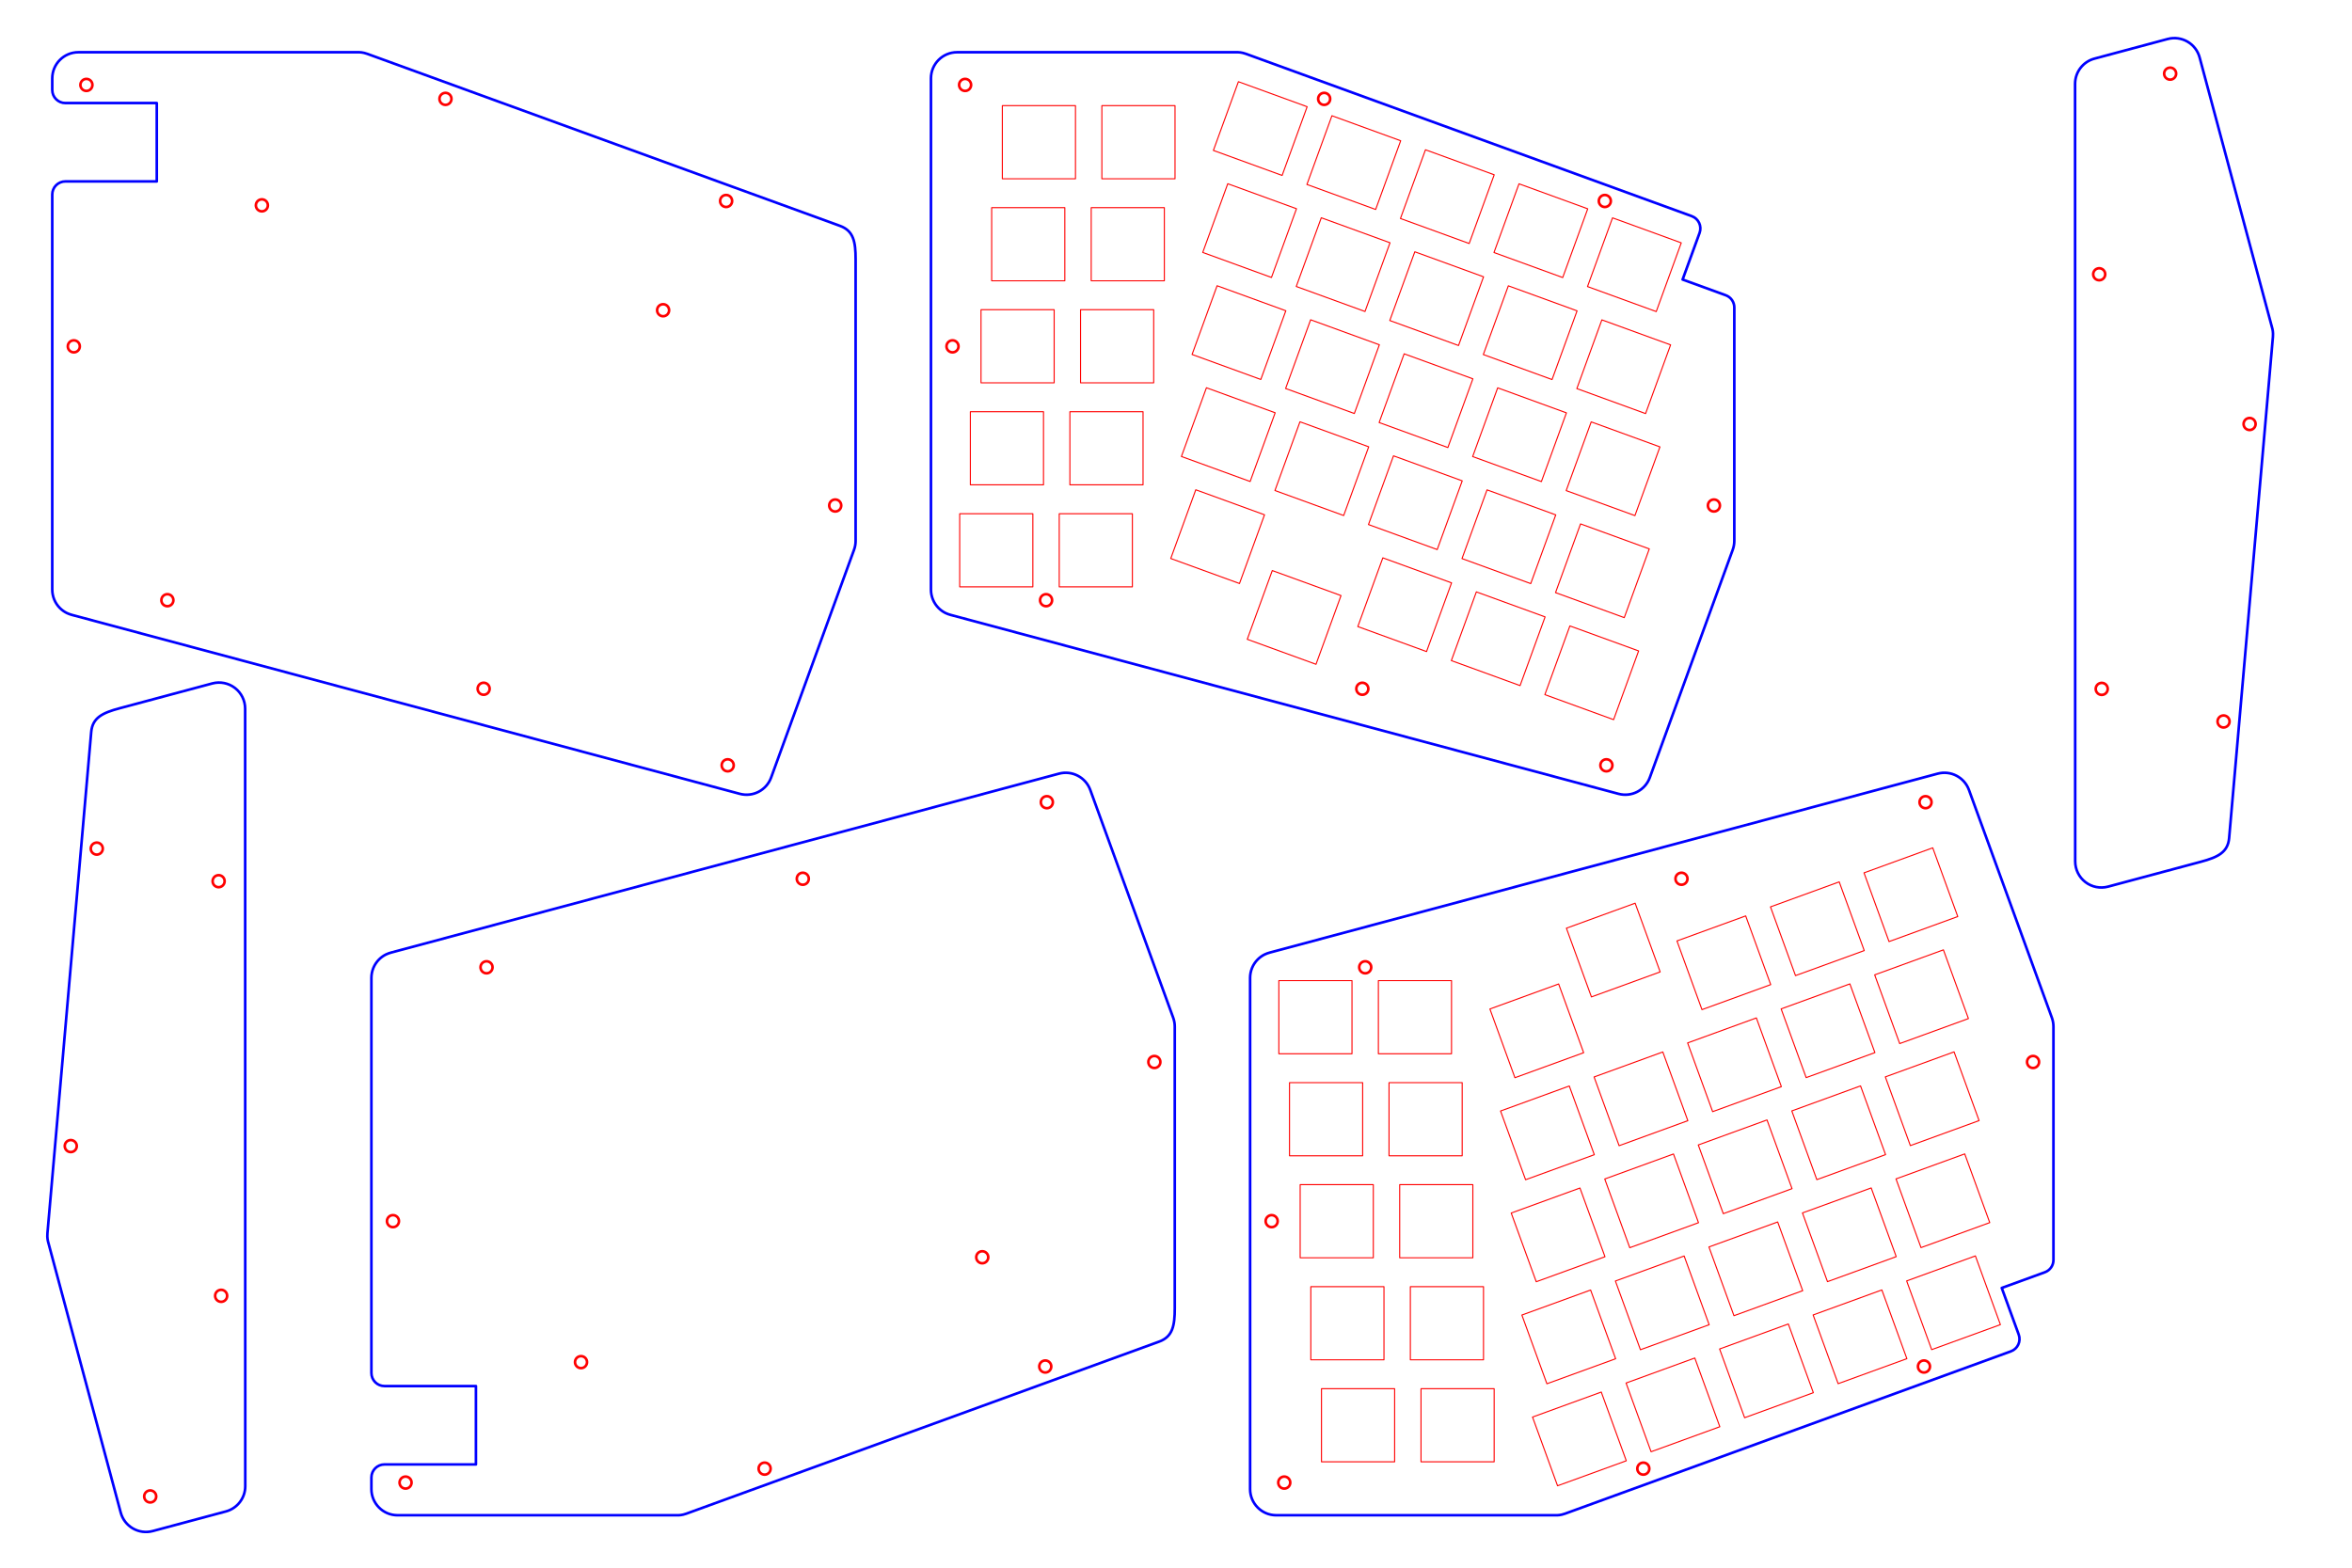 <?xml version="1.0" encoding="UTF-8" standalone="no"?>
<!DOCTYPE svg PUBLIC "-//W3C//DTD SVG 1.1//EN" "http://www.w3.org/Graphics/SVG/1.1/DTD/svg11.dtd">
<svg width="100%" height="100%" viewBox="0 0 1701 1134" version="1.1" xmlns="http://www.w3.org/2000/svg" xmlns:xlink="http://www.w3.org/1999/xlink" xml:space="preserve" xmlns:serif="http://www.serif.com/" style="fill-rule:evenodd;clip-rule:evenodd;stroke-linecap:round;stroke-linejoin:round;">
    <g id="カット2-R0G0B255-" serif:id="カット2(R0G0B255)">
        <g transform="matrix(1,0,0,1,-31.839,-84.984)">
            <path d="M79.083,159.524C73.864,159.524 69.634,155.293 69.634,150.075L69.634,141.677C69.634,131.24 78.095,122.779 88.532,122.779L291.748,122.779C291.748,122.779 294.228,122.76 297.373,123.905L639.338,248.37C649.145,251.94 650.632,259.899 650.632,272.592L650.632,476.211C650.632,478.416 650.247,480.603 649.493,482.675C639.205,510.941 603.713,608.454 589.531,647.418C586.18,656.626 576.346,661.744 566.882,659.208C479.975,635.922 83.95,529.807 83.95,529.807C82.685,529.448 81.436,529.037 80.256,528.463L80.256,528.463C78.388,527.553 76.666,526.333 75.169,524.836C71.625,521.292 69.634,516.485 69.634,511.474L69.634,225.665C69.634,223.159 70.63,220.756 72.402,218.984C74.174,217.212 76.577,216.217 79.083,216.217C99.36,216.217 145.225,216.217 145.225,216.217L145.225,159.524L79.083,159.524Z" style="fill:none;fill-rule:nonzero;stroke:rgb(0,0,255);stroke-width:1.89px;"/>
        </g>
        <g transform="matrix(1,0,0,1,603.643,-84.984)">
            <path d="M291.748,122.779C291.748,122.779 294.228,122.76 297.373,123.905C297.373,123.905 567.143,222.142 619.874,241.344C624.777,243.129 627.304,248.551 625.519,253.454C620.974,265.944 613.239,287.195 613.239,287.195L644.422,298.545C648.159,299.905 650.645,303.46 650.639,307.438C650.64,316.082 650.639,324.298 650.632,332.104L650.632,476.211C650.632,478.416 650.247,480.603 649.493,482.675L618.454,567.952L618.451,567.96C607.874,597.021 600.458,617.397 599.253,620.706L599.253,620.706L589.531,647.418C586.18,656.626 576.346,661.744 566.882,659.208C479.975,635.922 83.95,529.807 83.95,529.807C82.685,529.448 81.436,529.037 80.256,528.463L80.256,528.463C78.388,527.553 76.666,526.333 75.169,524.836C71.625,521.292 69.634,516.485 69.634,511.474L69.634,141.677C69.634,131.24 78.095,122.779 88.532,122.779L291.748,122.779Z" style="fill:rgb(0,0,255);fill-opacity:0;fill-rule:nonzero;stroke:rgb(0,0,255);stroke-width:1.89px;"/>
        </g>
        <g transform="matrix(1,0,0,-1,198.973,1218.84)">
            <path d="M79.083,159.524C73.864,159.524 69.634,155.293 69.634,150.075L69.634,141.677C69.634,131.24 78.095,122.779 88.532,122.779L291.748,122.779C291.748,122.779 294.228,122.76 297.373,123.905L639.338,248.37C649.145,251.94 650.632,259.899 650.632,272.592L650.632,476.211C650.632,478.416 650.247,480.603 649.493,482.675C639.205,510.941 603.713,608.454 589.531,647.418C586.18,656.626 576.346,661.744 566.882,659.208C479.975,635.922 83.95,529.807 83.95,529.807C82.685,529.448 81.436,529.037 80.256,528.463L80.256,528.463C78.388,527.553 76.666,526.333 75.169,524.836C71.625,521.292 69.634,516.485 69.634,511.474L69.634,225.665C69.634,223.159 70.63,220.756 72.402,218.984C74.174,217.212 76.577,216.217 79.083,216.217C99.36,216.217 145.225,216.217 145.225,216.217L145.225,159.524L79.083,159.524Z" style="fill:none;fill-rule:nonzero;stroke:rgb(0,0,255);stroke-width:1.89px;"/>
        </g>
        <g transform="matrix(1,0,0,-1,834.454,1218.84)">
            <path d="M291.748,122.779C291.748,122.779 294.228,122.76 297.373,123.905C297.373,123.905 567.143,222.142 619.874,241.344C624.777,243.129 627.304,248.551 625.519,253.454C620.974,265.944 613.239,287.195 613.239,287.195L644.422,298.545C648.159,299.905 650.645,303.46 650.639,307.438C650.64,316.082 650.639,324.298 650.632,332.104L650.632,476.211C650.632,478.416 650.247,480.603 649.493,482.675L618.454,567.952L618.451,567.96C607.874,597.021 600.458,617.397 599.253,620.706L599.253,620.706L589.531,647.418C586.18,656.626 576.346,661.744 566.882,659.208C479.975,635.922 83.95,529.807 83.95,529.807C82.685,529.448 81.436,529.037 80.256,528.463L80.256,528.463C78.388,527.553 76.666,526.333 75.169,524.836C71.625,521.292 69.634,516.485 69.634,511.474L69.634,141.677C69.634,131.24 78.095,122.779 88.532,122.779L291.748,122.779Z" style="fill:rgb(0,0,255);fill-opacity:0;fill-rule:nonzero;stroke:rgb(0,0,255);stroke-width:1.89px;"/>
        </g>
        <g transform="matrix(0.259,0.966,-0.966,0.259,1686.48,-75.737)">
            <path d="M83.641,214.719C75.379,212.505 69.634,205.018 69.634,196.465C69.634,176.151 69.634,141.677 69.634,141.677C69.634,131.24 78.095,122.779 88.532,122.779L291.748,122.779C291.748,122.779 294.228,122.76 297.373,123.905L639.338,248.37C649.145,251.94 650.632,259.899 650.632,272.592C650.632,298.949 650.654,321.89 650.62,342.062C650.604,347.929 647.865,353.455 643.207,357.02C638.548,360.585 632.498,361.785 626.831,360.266C529.27,334.125 160.313,235.263 83.641,214.719Z" style="fill:none;fill-rule:nonzero;stroke:rgb(0,0,255);stroke-width:1.89px;"/>
        </g>
        <g transform="matrix(-0.259,-0.966,0.966,-0.259,-8.372,1211.46)">
            <path d="M83.641,214.719C75.379,212.505 69.634,205.018 69.634,196.465C69.634,176.151 69.634,141.677 69.634,141.677C69.634,131.24 78.095,122.779 88.532,122.779L291.748,122.779C291.748,122.779 294.228,122.76 297.373,123.905L639.338,248.37C649.145,251.94 650.632,259.899 650.632,272.592C650.632,298.949 650.654,321.89 650.62,342.062C650.604,347.928 647.866,353.455 643.207,357.02C638.548,360.585 632.498,361.785 626.831,360.266C529.27,334.125 160.313,235.263 83.641,214.719Z" style="fill:none;fill-rule:nonzero;stroke:rgb(0,0,255);stroke-width:1.89px;"/>
        </g>
    </g>
    <g id="カット1-R255G0B0-" serif:id="カット1(R255G0B0)">
        <g transform="matrix(0.997,0,0,0.997,-45.222,-69.902)">
            <circle cx="108.042" cy="131.718" r="4.36" style="fill:none;stroke:rgb(255,0,0);stroke-width:1.9px;stroke-miterlimit:1.5;"/>
        </g>
        <g transform="matrix(0.997,0,0,0.997,81.672,17.214)">
            <circle cx="108.042" cy="131.718" r="4.36" style="fill:none;stroke:rgb(255,0,0);stroke-width:1.9px;stroke-miterlimit:1.5;"/>
        </g>
        <g transform="matrix(0.997,0,0,0.997,371.853,93.084)">
            <circle cx="108.042" cy="131.718" r="4.36" style="fill:none;stroke:rgb(255,0,0);stroke-width:1.9px;stroke-miterlimit:1.5;"/>
        </g>
        <g transform="matrix(0.997,0,0,0.997,417.427,14.068)">
            <circle cx="108.042" cy="131.718" r="4.36" style="fill:none;stroke:rgb(255,0,0);stroke-width:1.9px;stroke-miterlimit:1.5;"/>
        </g>
        <g transform="matrix(0.997,0,0,0.997,496.329,234.338)">
            <circle cx="108.042" cy="131.718" r="4.36" style="fill:none;stroke:rgb(255,0,0);stroke-width:1.9px;stroke-miterlimit:1.5;"/>
        </g>
        <g transform="matrix(0.997,0,0,0.997,418.567,422.263)">
            <circle cx="108.042" cy="131.718" r="4.36" style="fill:none;stroke:rgb(255,0,0);stroke-width:1.9px;stroke-miterlimit:1.5;"/>
        </g>
        <g transform="matrix(0.997,0,0,0.997,242.062,366.893)">
            <circle cx="108.042" cy="131.718" r="4.36" style="fill:none;stroke:rgb(255,0,0);stroke-width:1.9px;stroke-miterlimit:1.5;"/>
        </g>
        <g transform="matrix(0.997,0,0,0.997,214.453,-59.808)">
            <circle cx="108.042" cy="131.718" r="4.36" style="fill:none;stroke:rgb(255,0,0);stroke-width:1.9px;stroke-miterlimit:1.5;"/>
        </g>
        <g transform="matrix(0.997,0,0,0.997,-54.335,119.212)">
            <circle cx="108.042" cy="131.718" r="4.36" style="fill:none;stroke:rgb(255,0,0);stroke-width:1.9px;stroke-miterlimit:1.5;"/>
        </g>
        <g transform="matrix(0.997,0,0,0.997,13.338,302.84)">
            <circle cx="108.042" cy="131.718" r="4.36" style="fill:none;stroke:rgb(255,0,0);stroke-width:1.9px;stroke-miterlimit:1.5;"/>
        </g>
        <g transform="matrix(0.997,0,-2.77556e-17,-0.997,185.59,1203.76)">
            <circle cx="108.042" cy="131.718" r="4.36" style="fill:none;stroke:rgb(255,0,0);stroke-width:1.9px;stroke-miterlimit:1.5;"/>
        </g>
        <g transform="matrix(0.997,0,-2.77556e-17,-0.997,312.483,1116.64)">
            <circle cx="108.042" cy="131.718" r="4.36" style="fill:none;stroke:rgb(255,0,0);stroke-width:1.9px;stroke-miterlimit:1.5;"/>
        </g>
        <g transform="matrix(0.997,0,-2.77556e-17,-0.997,602.664,1040.77)">
            <circle cx="108.042" cy="131.718" r="4.36" style="fill:none;stroke:rgb(255,0,0);stroke-width:1.9px;stroke-miterlimit:1.5;"/>
        </g>
        <g transform="matrix(0.997,0,-2.77556e-17,-0.997,648.238,1119.79)">
            <circle cx="108.042" cy="131.718" r="4.36" style="fill:none;stroke:rgb(255,0,0);stroke-width:1.9px;stroke-miterlimit:1.5;"/>
        </g>
        <g transform="matrix(0.997,0,-2.77556e-17,-0.997,727.14,899.52)">
            <circle cx="108.042" cy="131.718" r="4.36" style="fill:none;stroke:rgb(255,0,0);stroke-width:1.9px;stroke-miterlimit:1.5;"/>
        </g>
        <g transform="matrix(0.997,0,-2.77556e-17,-0.997,649.379,711.596)">
            <circle cx="108.042" cy="131.718" r="4.36" style="fill:none;stroke:rgb(255,0,0);stroke-width:1.9px;stroke-miterlimit:1.5;"/>
        </g>
        <g transform="matrix(0.997,0,-2.77556e-17,-0.997,472.873,766.966)">
            <circle cx="108.042" cy="131.718" r="4.36" style="fill:none;stroke:rgb(255,0,0);stroke-width:1.9px;stroke-miterlimit:1.5;"/>
        </g>
        <g transform="matrix(0.997,0,-2.77556e-17,-0.997,445.265,1193.67)">
            <circle cx="108.042" cy="131.718" r="4.36" style="fill:none;stroke:rgb(255,0,0);stroke-width:1.9px;stroke-miterlimit:1.5;"/>
        </g>
        <g transform="matrix(0.997,0,-2.77556e-17,-0.997,176.476,1014.65)">
            <circle cx="108.042" cy="131.718" r="4.36" style="fill:none;stroke:rgb(255,0,0);stroke-width:1.9px;stroke-miterlimit:1.5;"/>
        </g>
        <g transform="matrix(0.997,0,-2.77556e-17,-0.997,244.15,831.018)">
            <circle cx="108.042" cy="131.718" r="4.36" style="fill:none;stroke:rgb(255,0,0);stroke-width:1.9px;stroke-miterlimit:1.5;"/>
        </g>
        <g transform="matrix(1.333,0,0,-1.333,942.113,1071.03)">
            <path d="M271.159,145.268L284.732,107.977L322.024,121.55L308.451,158.841L271.159,145.268" style="fill:none;fill-rule:nonzero;stroke:rgb(255,0,0);stroke-width:0.57px;"/>
        </g>
        <g transform="matrix(1.333,0,0,-1.333,942.113,1071.03)">
            <path d="M271.28,103.081L257.707,140.372L220.416,126.799L233.989,89.507L271.28,103.081" style="fill:none;fill-rule:nonzero;stroke:rgb(255,0,0);stroke-width:0.57px;"/>
        </g>
        <g transform="matrix(1.333,0,0,-1.333,942.113,1071.03)">
            <path d="M263.49,85.012L226.199,71.439L239.772,34.147L277.064,47.72L263.49,85.012" style="fill:none;fill-rule:nonzero;stroke:rgb(255,0,0);stroke-width:0.57px;"/>
        </g>
        <g transform="matrix(1.333,0,0,-1.333,942.113,1071.03)">
            <path d="M64.205,49.89L64.205,10.205L103.89,10.205L103.89,49.89L64.205,49.89" style="fill:none;fill-rule:nonzero;stroke:rgb(255,0,0);stroke-width:0.57px;"/>
        </g>
        <g transform="matrix(1.333,0,0,-1.333,942.113,1071.03)">
            <path d="M86.54,176.287L86.54,215.972L46.855,215.972L46.855,176.287L86.54,176.287" style="fill:none;fill-rule:nonzero;stroke:rgb(255,0,0);stroke-width:0.57px;"/>
        </g>
        <g transform="matrix(1.333,0,0,-1.333,942.113,1071.03)">
            <path d="M206.964,121.903L169.672,108.33L183.245,71.038L220.537,84.611L206.964,121.903" style="fill:none;fill-rule:nonzero;stroke:rgb(255,0,0);stroke-width:0.57px;"/>
        </g>
        <g transform="matrix(1.333,0,0,-1.333,942.113,1071.03)">
            <path d="M156.22,103.434L118.929,89.861L132.502,52.569L169.794,66.142L156.22,103.434" style="fill:none;fill-rule:nonzero;stroke:rgb(255,0,0);stroke-width:0.57px;"/>
        </g>
        <g transform="matrix(1.333,0,0,-1.333,942.113,1071.03)">
            <path d="M353.411,232.671L316.119,219.098L329.692,181.806L366.984,195.379L353.411,232.671" style="fill:none;fill-rule:nonzero;stroke:rgb(255,0,0);stroke-width:0.57px;"/>
        </g>
        <g transform="matrix(1.333,0,0,-1.333,942.113,1071.03)">
            <path d="M208.849,237.521L222.422,200.229L259.714,213.802L246.141,251.094L208.849,237.521" style="fill:none;fill-rule:nonzero;stroke:rgb(255,0,0);stroke-width:0.57px;"/>
        </g>
        <g transform="matrix(1.333,0,0,-1.333,942.113,1071.03)">
            <path d="M32.54,215.972L-7.145,215.972L-7.145,176.287L32.54,176.287L32.54,215.972" style="fill:none;fill-rule:nonzero;stroke:rgb(255,0,0);stroke-width:0.57px;"/>
        </g>
        <g transform="matrix(1.333,0,0,-1.333,942.113,1071.03)">
            <path d="M327.807,66.189L314.234,103.481L276.942,89.908L290.515,52.616L327.807,66.189" style="fill:none;fill-rule:nonzero;stroke:rgb(255,0,0);stroke-width:0.57px;"/>
        </g>
        <g transform="matrix(1.333,0,0,-1.333,942.113,1071.03)">
            <path d="M226.32,29.251L212.747,66.543L175.455,52.969L189.028,15.678L226.32,29.251" style="fill:none;fill-rule:nonzero;stroke:rgb(255,0,0);stroke-width:0.57px;"/>
        </g>
        <g transform="matrix(1.333,0,0,-1.333,942.113,1071.03)">
            <path d="M101.579,255.943L115.152,218.651L152.444,232.224L138.871,269.516L101.579,255.943" style="fill:none;fill-rule:nonzero;stroke:rgb(255,0,0);stroke-width:0.57px;"/>
        </g>
        <g transform="matrix(1.333,0,0,-1.333,942.113,1071.03)">
            <path d="M310.336,274.459L323.909,237.167L361.201,250.74L347.628,288.032L310.336,274.459" style="fill:none;fill-rule:nonzero;stroke:rgb(255,0,0);stroke-width:0.57px;"/>
        </g>
        <g transform="matrix(1.333,0,0,-1.333,942.113,1071.03)">
            <path d="M214.754,139.972L201.181,177.264L163.889,163.691L177.462,126.399L214.754,139.972" style="fill:none;fill-rule:nonzero;stroke:rgb(255,0,0);stroke-width:0.57px;"/>
        </g>
        <g transform="matrix(1.333,0,0,-1.333,942.113,1071.03)">
            <path d="M359.194,177.31L321.902,163.737L335.475,126.446L372.767,140.019L359.194,177.31" style="fill:none;fill-rule:nonzero;stroke:rgb(255,0,0);stroke-width:0.57px;"/>
        </g>
        <g transform="matrix(1.333,0,0,-1.333,942.113,1071.03)">
            <path d="M378.55,84.658L364.977,121.95L327.686,108.377L341.259,71.085L378.55,84.658" style="fill:none;fill-rule:nonzero;stroke:rgb(255,0,0);stroke-width:0.57px;"/>
        </g>
        <g transform="matrix(1.333,0,0,-1.333,942.113,1071.03)">
            <path d="M143.088,299.784L156.661,262.492L193.953,276.065L180.38,313.357L143.088,299.784" style="fill:none;fill-rule:nonzero;stroke:rgb(255,0,0);stroke-width:0.57px;"/>
        </g>
        <g transform="matrix(1.333,0,0,-1.333,942.113,1071.03)">
            <path d="M273.166,218.698L310.457,232.271L296.884,269.563L259.592,255.99L273.166,218.698" style="fill:none;fill-rule:nonzero;stroke:rgb(255,0,0);stroke-width:0.57px;"/>
        </g>
        <g transform="matrix(1.333,0,0,-1.333,942.113,1071.03)">
            <path d="M92.323,160.611L52.638,160.611L52.638,120.926L92.323,120.926L92.323,160.611" style="fill:none;fill-rule:nonzero;stroke:rgb(255,0,0);stroke-width:0.57px;"/>
        </g>
        <g transform="matrix(1.333,0,0,-1.333,942.113,1071.03)">
            <path d="M228.205,144.868L265.497,158.441L251.924,195.733L214.632,182.16L228.205,144.868" style="fill:none;fill-rule:nonzero;stroke:rgb(255,0,0);stroke-width:0.57px;"/>
        </g>
        <g transform="matrix(1.333,0,0,-1.333,942.113,1071.03)">
            <path d="M98.107,105.25L58.421,105.25L58.421,65.565L98.107,65.565L98.107,105.25" style="fill:none;fill-rule:nonzero;stroke:rgb(255,0,0);stroke-width:0.57px;"/>
        </g>
        <g transform="matrix(1.333,0,0,-1.333,942.113,1071.03)">
            <path d="M26.757,271.332L-12.928,271.332L-12.928,231.647L26.757,231.647L26.757,271.332" style="fill:none;fill-rule:nonzero;stroke:rgb(255,0,0);stroke-width:0.57px;"/>
        </g>
        <g transform="matrix(1.333,0,0,-1.333,942.113,1071.03)">
            <path d="M240.358,306.454L203.066,292.881L216.639,255.59L253.931,269.163L240.358,306.454" style="fill:none;fill-rule:nonzero;stroke:rgb(255,0,0);stroke-width:0.57px;"/>
        </g>
        <g transform="matrix(1.333,0,0,-1.333,942.113,1071.03)">
            <path d="M49.89,10.205L49.89,49.89L10.205,49.89L10.205,10.205L49.89,10.205" style="fill:none;fill-rule:nonzero;stroke:rgb(255,0,0);stroke-width:0.57px;"/>
        </g>
        <g transform="matrix(1.333,0,0,-1.333,942.113,1071.03)">
            <path d="M38.323,120.926L38.323,160.611L-1.362,160.611L-1.362,120.926L38.323,120.926" style="fill:none;fill-rule:nonzero;stroke:rgb(255,0,0);stroke-width:0.57px;"/>
        </g>
        <g transform="matrix(1.333,0,0,-1.333,942.113,1071.03)">
            <path d="M171.679,181.76L208.97,195.333L195.397,232.625L158.106,219.051L171.679,181.76" style="fill:none;fill-rule:nonzero;stroke:rgb(255,0,0);stroke-width:0.57px;"/>
        </g>
        <g transform="matrix(1.333,0,0,-1.333,942.113,1071.03)">
            <path d="M318.126,292.528L355.417,306.101L341.844,343.393L304.553,329.819L318.126,292.528" style="fill:none;fill-rule:nonzero;stroke:rgb(255,0,0);stroke-width:0.57px;"/>
        </g>
        <g transform="matrix(1.333,0,0,-1.333,942.113,1071.03)">
            <path d="M144.654,214.155L107.362,200.582L120.935,163.291L158.227,176.864L144.654,214.155" style="fill:none;fill-rule:nonzero;stroke:rgb(255,0,0);stroke-width:0.57px;"/>
        </g>
        <g transform="matrix(1.333,0,0,-1.333,942.113,1071.03)">
            <path d="M162.004,48.073L124.712,34.5L138.285,-2.791L175.577,10.782L162.004,48.073" style="fill:none;fill-rule:nonzero;stroke:rgb(255,0,0);stroke-width:0.57px;"/>
        </g>
        <g transform="matrix(1.333,0,0,-1.333,942.113,1071.03)">
            <path d="M4.421,65.565L44.107,65.565L44.107,105.25L4.421,105.25L4.421,65.565" style="fill:none;fill-rule:nonzero;stroke:rgb(255,0,0);stroke-width:0.57px;"/>
        </g>
        <g transform="matrix(1.333,0,0,-1.333,942.113,1071.03)">
            <path d="M80.757,231.647L80.757,271.332L41.072,271.332L41.072,231.647L80.757,231.647" style="fill:none;fill-rule:nonzero;stroke:rgb(255,0,0);stroke-width:0.57px;"/>
        </g>
        <g transform="matrix(1.333,0,0,-1.333,942.113,1071.03)">
            <path d="M302.667,214.202L265.376,200.629L278.949,163.337L316.24,176.91L302.667,214.202" style="fill:none;fill-rule:nonzero;stroke:rgb(255,0,0);stroke-width:0.57px;"/>
        </g>
        <g transform="matrix(1.333,0,0,-1.333,942.113,1071.03)">
            <path d="M253.809,311.35L267.382,274.059L304.674,287.632L291.101,324.923L253.809,311.35" style="fill:none;fill-rule:nonzero;stroke:rgb(255,0,0);stroke-width:0.57px;"/>
        </g>
        <g transform="matrix(1.333,0,0,-1.333,942.113,1071.03)">
            <path d="M150.437,158.795L113.145,145.222L126.719,107.93L164.01,121.503L150.437,158.795" style="fill:none;fill-rule:nonzero;stroke:rgb(255,0,0);stroke-width:0.57px;"/>
        </g>
        <g transform="matrix(0.997,0,-2.77556e-17,-0.997,821.071,1203.76)">
            <circle cx="108.042" cy="131.718" r="4.36" style="fill:none;stroke:rgb(255,0,0);stroke-width:1.9px;stroke-miterlimit:1.5;"/>
        </g>
        <g transform="matrix(0.997,0,-2.77556e-17,-0.997,1283.72,1119.79)">
            <circle cx="108.042" cy="131.718" r="4.36" style="fill:none;stroke:rgb(255,0,0);stroke-width:1.9px;stroke-miterlimit:1.5;"/>
        </g>
        <g transform="matrix(0.997,0,-2.77556e-17,-0.997,1362.62,899.52)">
            <circle cx="108.042" cy="131.718" r="4.36" style="fill:none;stroke:rgb(255,0,0);stroke-width:1.9px;stroke-miterlimit:1.5;"/>
        </g>
        <g transform="matrix(0.997,0,-2.77556e-17,-0.997,1284.86,711.596)">
            <circle cx="108.042" cy="131.718" r="4.36" style="fill:none;stroke:rgb(255,0,0);stroke-width:1.9px;stroke-miterlimit:1.5;"/>
        </g>
        <g transform="matrix(0.997,0,-2.77556e-17,-0.997,1108.35,766.966)">
            <circle cx="108.042" cy="131.718" r="4.36" style="fill:none;stroke:rgb(255,0,0);stroke-width:1.9px;stroke-miterlimit:1.5;"/>
        </g>
        <g transform="matrix(0.997,0,-2.77556e-17,-0.997,1080.75,1193.67)">
            <circle cx="108.042" cy="131.718" r="4.36" style="fill:none;stroke:rgb(255,0,0);stroke-width:1.9px;stroke-miterlimit:1.5;"/>
        </g>
        <g transform="matrix(0.997,0,-2.77556e-17,-0.997,811.958,1014.65)">
            <circle cx="108.042" cy="131.718" r="4.36" style="fill:none;stroke:rgb(255,0,0);stroke-width:1.9px;stroke-miterlimit:1.5;"/>
        </g>
        <g transform="matrix(0.997,0,-2.77556e-17,-0.997,879.631,831.018)">
            <circle cx="108.042" cy="131.718" r="4.36" style="fill:none;stroke:rgb(255,0,0);stroke-width:1.9px;stroke-miterlimit:1.5;"/>
        </g>
        <g transform="matrix(1.333,0,0,1.333,711.302,62.823)">
            <path d="M271.159,145.268L284.732,107.977L322.024,121.55L308.451,158.841L271.159,145.268" style="fill:none;fill-rule:nonzero;stroke:rgb(255,0,0);stroke-width:0.57px;"/>
        </g>
        <g transform="matrix(1.333,0,0,1.333,711.302,62.823)">
            <path d="M271.28,103.081L257.707,140.372L220.416,126.799L233.989,89.507L271.28,103.081" style="fill:none;fill-rule:nonzero;stroke:rgb(255,0,0);stroke-width:0.57px;"/>
        </g>
        <g transform="matrix(1.333,0,0,1.333,711.302,62.823)">
            <path d="M263.49,85.012L226.199,71.439L239.772,34.147L277.064,47.72L263.49,85.012" style="fill:none;fill-rule:nonzero;stroke:rgb(255,0,0);stroke-width:0.57px;"/>
        </g>
        <g transform="matrix(1.333,0,0,1.333,711.302,62.823)">
            <path d="M64.205,49.89L64.205,10.205L103.89,10.205L103.89,49.89L64.205,49.89" style="fill:none;fill-rule:nonzero;stroke:rgb(255,0,0);stroke-width:0.57px;"/>
        </g>
        <g transform="matrix(1.333,0,0,1.333,711.302,62.823)">
            <path d="M86.54,176.287L86.54,215.972L46.855,215.972L46.855,176.287L86.54,176.287" style="fill:none;fill-rule:nonzero;stroke:rgb(255,0,0);stroke-width:0.57px;"/>
        </g>
        <g transform="matrix(1.333,0,0,1.333,711.302,62.823)">
            <path d="M206.964,121.903L169.672,108.33L183.245,71.038L220.537,84.611L206.964,121.903" style="fill:none;fill-rule:nonzero;stroke:rgb(255,0,0);stroke-width:0.57px;"/>
        </g>
        <g transform="matrix(1.333,0,0,1.333,711.302,62.823)">
            <path d="M156.22,103.434L118.929,89.861L132.502,52.569L169.794,66.142L156.22,103.434" style="fill:none;fill-rule:nonzero;stroke:rgb(255,0,0);stroke-width:0.57px;"/>
        </g>
        <g transform="matrix(1.333,0,0,1.333,711.302,62.823)">
            <path d="M353.411,232.671L316.119,219.098L329.692,181.806L366.984,195.379L353.411,232.671" style="fill:none;fill-rule:nonzero;stroke:rgb(255,0,0);stroke-width:0.57px;"/>
        </g>
        <g transform="matrix(1.333,0,0,1.333,711.302,62.823)">
            <path d="M208.849,237.521L222.422,200.229L259.714,213.802L246.141,251.094L208.849,237.521" style="fill:none;fill-rule:nonzero;stroke:rgb(255,0,0);stroke-width:0.57px;"/>
        </g>
        <g transform="matrix(1.333,0,0,1.333,711.302,62.823)">
            <path d="M32.54,215.972L-7.145,215.972L-7.145,176.287L32.54,176.287L32.54,215.972" style="fill:none;fill-rule:nonzero;stroke:rgb(255,0,0);stroke-width:0.57px;"/>
        </g>
        <g transform="matrix(1.333,0,0,1.333,711.302,62.823)">
            <path d="M327.807,66.189L314.234,103.481L276.942,89.908L290.515,52.616L327.807,66.189" style="fill:none;fill-rule:nonzero;stroke:rgb(255,0,0);stroke-width:0.57px;"/>
        </g>
        <g transform="matrix(1.333,0,0,1.333,711.302,62.823)">
            <path d="M226.32,29.251L212.747,66.543L175.455,52.969L189.028,15.678L226.32,29.251" style="fill:none;fill-rule:nonzero;stroke:rgb(255,0,0);stroke-width:0.57px;"/>
        </g>
        <g transform="matrix(1.333,0,0,1.333,711.302,62.823)">
            <path d="M101.579,255.943L115.152,218.651L152.444,232.224L138.871,269.516L101.579,255.943" style="fill:none;fill-rule:nonzero;stroke:rgb(255,0,0);stroke-width:0.57px;"/>
        </g>
        <g transform="matrix(1.333,0,0,1.333,711.302,62.823)">
            <path d="M310.336,274.459L323.909,237.167L361.201,250.74L347.628,288.032L310.336,274.459" style="fill:none;fill-rule:nonzero;stroke:rgb(255,0,0);stroke-width:0.57px;"/>
        </g>
        <g transform="matrix(1.333,0,0,1.333,711.302,62.823)">
            <path d="M214.754,139.972L201.181,177.264L163.889,163.691L177.462,126.399L214.754,139.972" style="fill:none;fill-rule:nonzero;stroke:rgb(255,0,0);stroke-width:0.57px;"/>
        </g>
        <g transform="matrix(1.333,0,0,1.333,711.302,62.823)">
            <path d="M359.194,177.31L321.902,163.737L335.475,126.446L372.767,140.019L359.194,177.31" style="fill:none;fill-rule:nonzero;stroke:rgb(255,0,0);stroke-width:0.57px;"/>
        </g>
        <g transform="matrix(1.333,0,0,1.333,711.302,62.823)">
            <path d="M378.55,84.658L364.977,121.95L327.686,108.377L341.259,71.085L378.55,84.658" style="fill:none;fill-rule:nonzero;stroke:rgb(255,0,0);stroke-width:0.57px;"/>
        </g>
        <g transform="matrix(1.333,0,0,1.333,711.302,62.823)">
            <path d="M143.088,299.784L156.661,262.492L193.953,276.065L180.38,313.357L143.088,299.784" style="fill:none;fill-rule:nonzero;stroke:rgb(255,0,0);stroke-width:0.57px;"/>
        </g>
        <g transform="matrix(1.333,0,0,1.333,711.302,62.823)">
            <path d="M273.166,218.698L310.457,232.271L296.884,269.563L259.592,255.99L273.166,218.698" style="fill:none;fill-rule:nonzero;stroke:rgb(255,0,0);stroke-width:0.57px;"/>
        </g>
        <g transform="matrix(1.333,0,0,1.333,711.302,62.823)">
            <path d="M92.323,160.611L52.638,160.611L52.638,120.926L92.323,120.926L92.323,160.611" style="fill:none;fill-rule:nonzero;stroke:rgb(255,0,0);stroke-width:0.57px;"/>
        </g>
        <g transform="matrix(1.333,0,0,1.333,711.302,62.823)">
            <path d="M228.205,144.868L265.497,158.441L251.924,195.733L214.632,182.16L228.205,144.868" style="fill:none;fill-rule:nonzero;stroke:rgb(255,0,0);stroke-width:0.57px;"/>
        </g>
        <g transform="matrix(1.333,0,0,1.333,711.302,62.823)">
            <path d="M98.107,105.25L58.421,105.25L58.421,65.565L98.107,65.565L98.107,105.25" style="fill:none;fill-rule:nonzero;stroke:rgb(255,0,0);stroke-width:0.57px;"/>
        </g>
        <g transform="matrix(1.333,0,0,1.333,711.302,62.823)">
            <path d="M26.757,271.332L-12.928,271.332L-12.928,231.647L26.757,231.647L26.757,271.332" style="fill:none;fill-rule:nonzero;stroke:rgb(255,0,0);stroke-width:0.57px;"/>
        </g>
        <g transform="matrix(1.333,0,0,1.333,711.302,62.823)">
            <path d="M240.358,306.454L203.066,292.881L216.639,255.59L253.931,269.163L240.358,306.454" style="fill:none;fill-rule:nonzero;stroke:rgb(255,0,0);stroke-width:0.57px;"/>
        </g>
        <g transform="matrix(1.333,0,0,1.333,711.302,62.823)">
            <path d="M49.89,10.205L49.89,49.89L10.205,49.89L10.205,10.205L49.89,10.205" style="fill:none;fill-rule:nonzero;stroke:rgb(255,0,0);stroke-width:0.57px;"/>
        </g>
        <g transform="matrix(1.333,0,0,1.333,711.302,62.823)">
            <path d="M38.323,120.926L38.323,160.611L-1.362,160.611L-1.362,120.926L38.323,120.926" style="fill:none;fill-rule:nonzero;stroke:rgb(255,0,0);stroke-width:0.57px;"/>
        </g>
        <g transform="matrix(1.333,0,0,1.333,711.302,62.823)">
            <path d="M171.679,181.76L208.97,195.333L195.397,232.625L158.106,219.051L171.679,181.76" style="fill:none;fill-rule:nonzero;stroke:rgb(255,0,0);stroke-width:0.57px;"/>
        </g>
        <g transform="matrix(1.333,0,0,1.333,711.302,62.823)">
            <path d="M318.126,292.528L355.417,306.101L341.844,343.393L304.553,329.819L318.126,292.528" style="fill:none;fill-rule:nonzero;stroke:rgb(255,0,0);stroke-width:0.57px;"/>
        </g>
        <g transform="matrix(1.333,0,0,1.333,711.302,62.823)">
            <path d="M144.654,214.155L107.362,200.582L120.935,163.291L158.227,176.864L144.654,214.155" style="fill:none;fill-rule:nonzero;stroke:rgb(255,0,0);stroke-width:0.57px;"/>
        </g>
        <g transform="matrix(1.333,0,0,1.333,711.302,62.823)">
            <path d="M162.004,48.073L124.712,34.5L138.285,-2.791L175.577,10.782L162.004,48.073" style="fill:none;fill-rule:nonzero;stroke:rgb(255,0,0);stroke-width:0.57px;"/>
        </g>
        <g transform="matrix(1.333,0,0,1.333,711.302,62.823)">
            <path d="M4.421,65.565L44.107,65.565L44.107,105.25L4.421,105.25L4.421,65.565" style="fill:none;fill-rule:nonzero;stroke:rgb(255,0,0);stroke-width:0.57px;"/>
        </g>
        <g transform="matrix(1.333,0,0,1.333,711.302,62.823)">
            <path d="M80.757,231.647L80.757,271.332L41.072,271.332L41.072,231.647L80.757,231.647" style="fill:none;fill-rule:nonzero;stroke:rgb(255,0,0);stroke-width:0.57px;"/>
        </g>
        <g transform="matrix(1.333,0,0,1.333,711.302,62.823)">
            <path d="M302.667,214.202L265.376,200.629L278.949,163.337L316.24,176.91L302.667,214.202" style="fill:none;fill-rule:nonzero;stroke:rgb(255,0,0);stroke-width:0.57px;"/>
        </g>
        <g transform="matrix(1.333,0,0,1.333,711.302,62.823)">
            <path d="M253.809,311.35L267.382,274.059L304.674,287.632L291.101,324.923L253.809,311.35" style="fill:none;fill-rule:nonzero;stroke:rgb(255,0,0);stroke-width:0.57px;"/>
        </g>
        <g transform="matrix(1.333,0,0,1.333,711.302,62.823)">
            <path d="M150.437,158.795L113.145,145.222L126.719,107.93L164.01,121.503L150.437,158.795" style="fill:none;fill-rule:nonzero;stroke:rgb(255,0,0);stroke-width:0.57px;"/>
        </g>
        <g transform="matrix(0.997,0,0,0.997,590.26,-69.902)">
            <circle cx="108.042" cy="131.718" r="4.36" style="fill:none;stroke:rgb(255,0,0);stroke-width:1.9px;stroke-miterlimit:1.5;"/>
        </g>
        <g transform="matrix(0.997,0,0,0.997,1052.91,14.068)">
            <circle cx="108.042" cy="131.718" r="4.36" style="fill:none;stroke:rgb(255,0,0);stroke-width:1.9px;stroke-miterlimit:1.5;"/>
        </g>
        <g transform="matrix(0.997,0,0,0.997,1131.81,234.338)">
            <circle cx="108.042" cy="131.718" r="4.36" style="fill:none;stroke:rgb(255,0,0);stroke-width:1.9px;stroke-miterlimit:1.5;"/>
        </g>
        <g transform="matrix(0.997,0,0,0.997,1054.05,422.263)">
            <circle cx="108.042" cy="131.718" r="4.36" style="fill:none;stroke:rgb(255,0,0);stroke-width:1.9px;stroke-miterlimit:1.5;"/>
        </g>
        <g transform="matrix(0.997,0,0,0.997,877.543,366.893)">
            <circle cx="108.042" cy="131.718" r="4.36" style="fill:none;stroke:rgb(255,0,0);stroke-width:1.9px;stroke-miterlimit:1.5;"/>
        </g>
        <g transform="matrix(0.997,0,0,0.997,849.935,-59.808)">
            <circle cx="108.042" cy="131.718" r="4.36" style="fill:none;stroke:rgb(255,0,0);stroke-width:1.9px;stroke-miterlimit:1.5;"/>
        </g>
        <g transform="matrix(0.997,0,0,0.997,581.146,119.212)">
            <circle cx="108.042" cy="131.718" r="4.36" style="fill:none;stroke:rgb(255,0,0);stroke-width:1.9px;stroke-miterlimit:1.5;"/>
        </g>
        <g transform="matrix(0.997,0,0,0.997,648.819,302.84)">
            <circle cx="108.042" cy="131.718" r="4.36" style="fill:none;stroke:rgb(255,0,0);stroke-width:1.9px;stroke-miterlimit:1.5;"/>
        </g>
        <g transform="matrix(-0.258,-0.963,0.963,-0.258,9.66,1220.49)">
            <circle cx="108.042" cy="131.718" r="4.36" style="fill:none;stroke:rgb(255,0,0);stroke-width:1.9px;stroke-miterlimit:1.5;"/>
        </g>
        <g transform="matrix(-0.258,-0.963,0.963,-0.258,60.965,1075.37)">
            <circle cx="108.042" cy="131.718" r="4.36" style="fill:none;stroke:rgb(255,0,0);stroke-width:1.9px;stroke-miterlimit:1.5;"/>
        </g>
        <g transform="matrix(-0.258,-0.963,0.963,-0.258,59.145,775.44)">
            <circle cx="108.042" cy="131.718" r="4.36" style="fill:none;stroke:rgb(255,0,0);stroke-width:1.9px;stroke-miterlimit:1.5;"/>
        </g>
        <g transform="matrix(-0.258,-0.963,0.963,-0.258,-28.974,751.87)">
            <circle cx="108.042" cy="131.718" r="4.36" style="fill:none;stroke:rgb(255,0,0);stroke-width:1.9px;stroke-miterlimit:1.5;"/>
        </g>
        <g transform="matrix(-0.258,-0.963,0.963,-0.258,-47.799,967.048)">
            <circle cx="108.042" cy="131.718" r="4.36" style="fill:none;stroke:rgb(255,0,0);stroke-width:1.9px;stroke-miterlimit:1.5;"/>
        </g>
        <g transform="matrix(0.258,0.963,-0.963,0.258,1668.45,-84.761)">
            <circle cx="108.042" cy="131.718" r="4.36" style="fill:none;stroke:rgb(255,0,0);stroke-width:1.9px;stroke-miterlimit:1.5;"/>
        </g>
        <g transform="matrix(0.258,0.963,-0.963,0.258,1617.15,60.356)">
            <circle cx="108.042" cy="131.718" r="4.36" style="fill:none;stroke:rgb(255,0,0);stroke-width:1.9px;stroke-miterlimit:1.5;"/>
        </g>
        <g transform="matrix(0.258,0.963,-0.963,0.258,1618.97,360.286)">
            <circle cx="108.042" cy="131.718" r="4.36" style="fill:none;stroke:rgb(255,0,0);stroke-width:1.9px;stroke-miterlimit:1.5;"/>
        </g>
        <g transform="matrix(0.258,0.963,-0.963,0.258,1707.08,383.856)">
            <circle cx="108.042" cy="131.718" r="4.36" style="fill:none;stroke:rgb(255,0,0);stroke-width:1.9px;stroke-miterlimit:1.5;"/>
        </g>
        <g transform="matrix(0.258,0.963,-0.963,0.258,1725.91,168.678)">
            <circle cx="108.042" cy="131.718" r="4.36" style="fill:none;stroke:rgb(255,0,0);stroke-width:1.9px;stroke-miterlimit:1.5;"/>
        </g>
    </g>
</svg>
